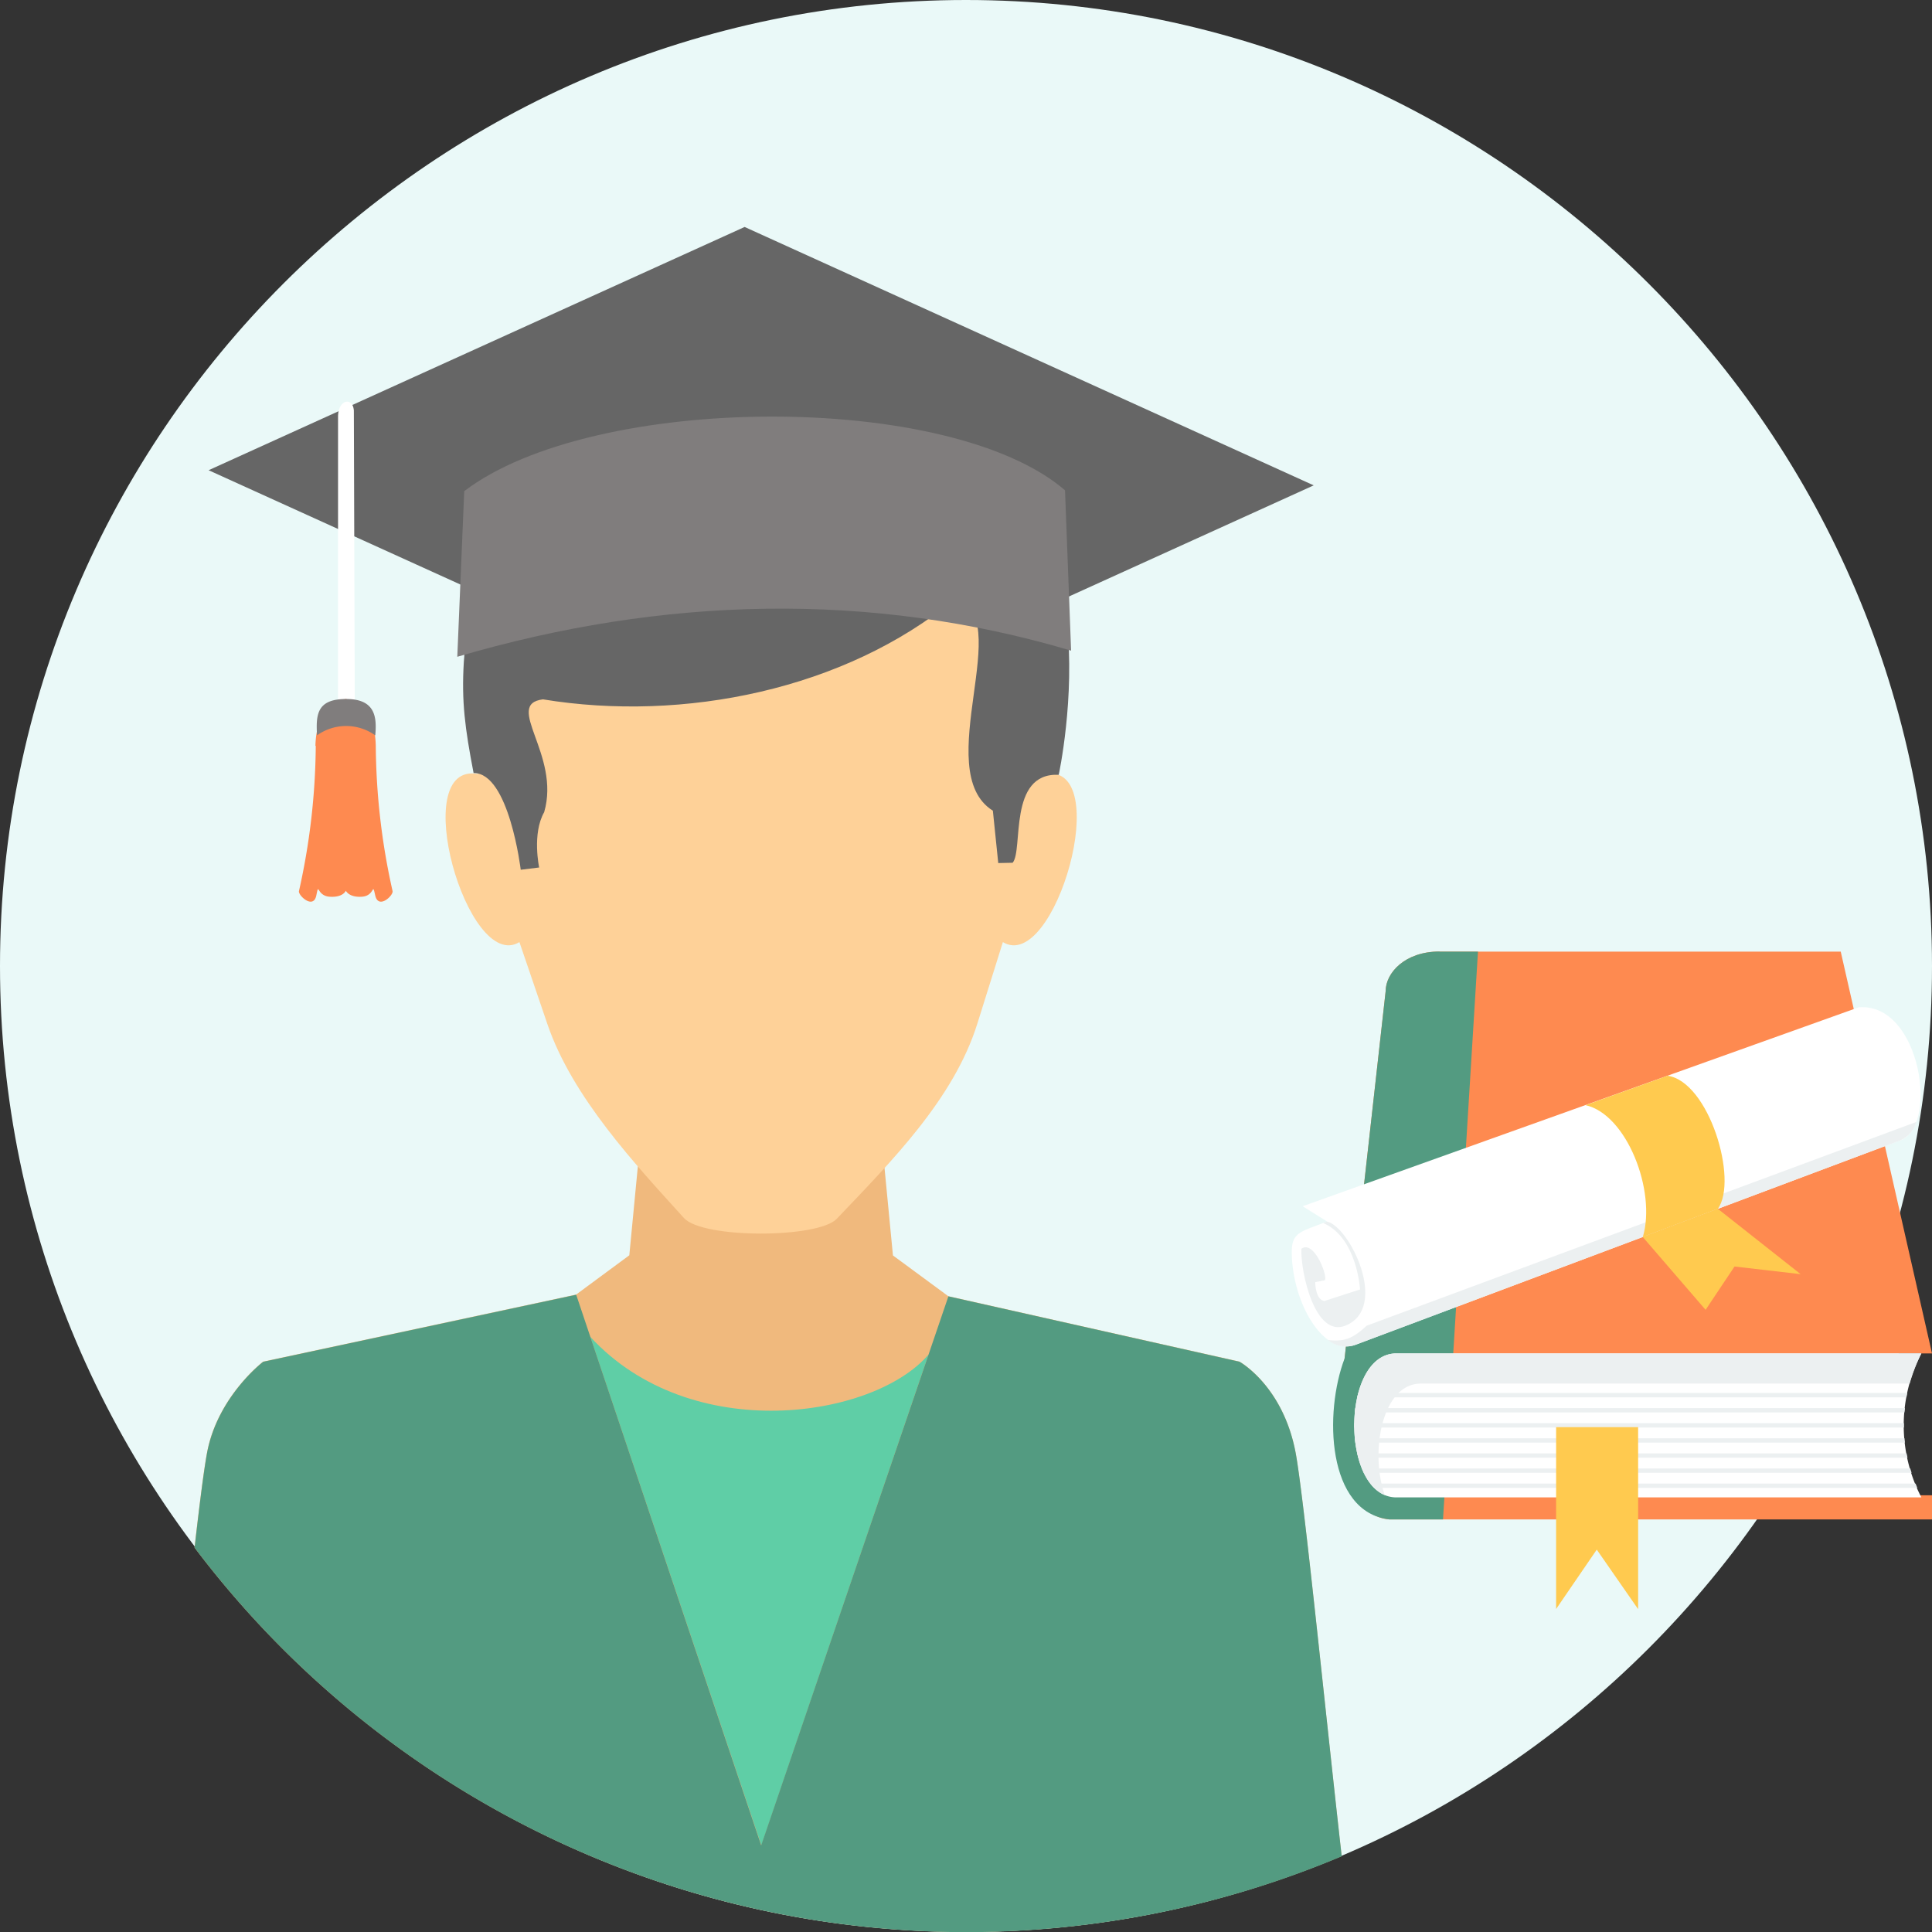 <svg xmlns="http://www.w3.org/2000/svg" xmlns:xlink="http://www.w3.org/1999/xlink" viewBox="0 0 384 384"><rect x="0" y="0" width="384" height="384" fill="#333333" stroke="none"/><defs><style>.cls-1{fill:none;}.cls-2{fill:#eaf9f8;}.cls-3{fill:#666;}.cls-4{fill:#f0b97d;}.cls-5{fill:#5fcea6;}.cls-6{fill:#fed198;}.cls-7{fill:#539b81;}.cls-8{fill:#807d7d;}.cls-9{fill:#fff;}.cls-10{fill:#fe8a50;}.cls-11{fill:#ecf0f1;}.cls-12{clip-path:url(#clip-path);}.cls-13{fill:#ffca4f;}</style><clipPath id="clip-path"><rect id="SVGID" class="cls-1" width="384" height="384"/></clipPath></defs><title>Asset 2</title><g id="Layer_2" data-name="Layer 2"><g id="graduate"><path class="cls-2" d="M192,384c105.75,0,192-86.25,192-192S297.75,0,192,0,0,86.25,0,192,86.25,384,192,384Z"/><path class="cls-3" d="M41.46,93.46l113.15,51.36,106.5-48.35L148,45.11,41.46,93.46Z"/><path class="cls-4" d="M128.75,211.53h45.07l3.66,38,11,8.1,57.87,13s8.6,4.73,11.14,18c1.6,8.4,5.81,50.48,9.17,80.29a192.2,192.2,0,0,1-228-61.34c1-8.75,1.89-15.76,2.5-18.95,2.12-11.14,11.14-18,11.14-18l62.2-13.32,10.58-7.81,3.65-38Z"/><path class="cls-5" d="M184.55,269.23c-10.88,12.71-47.21,18.2-67.22-3.52l34,101.07Z"/><path class="cls-6" d="M95,153.83c-14.13-2.51-2.08,39.71,8.24,33.42l5.55,16.27c5,14.66,17.58,28,27.16,38.58,3.74,4.12,26.65,4.05,30.36.15,10.61-11.16,23.22-23.69,27.95-38.81l5.07-16.19c10.34,6.29,22.37-35.93,8.24-33.42,1-32.87-22.26-64.75-56.28-64.9-34,.15-57.26,32-56.29,64.9Z"/><path class="cls-7" d="M114.52,257.34l-62.2,13.32s-9,6.84-11.14,18c-.61,3.2-1.5,10.21-2.5,18.95a192.19,192.19,0,0,0,228,61.35c-3.37-29.81-7.57-71.89-9.18-80.3-2.53-13.24-11.13-18-11.13-18l-57.87-13L151.29,366.78,114.52,257.33Z"/><path class="cls-3" d="M191.87,95.41c4-.47,18.42,12.71,20.15,28S210.43,154,210.43,154c-10.15-.49-7,15-9.16,17.48l-2.86.06-1.07-10.41c-12.65-7.92,5-39.23-7.66-42C168,137,135.92,143.6,107.91,139c-7.87,1,3.57,11,.25,22.42-2.44,4.27-1,11-1,11l-3.66.45s-2.31-19.3-9.37-19.22c-1.71-8.9-2.42-14.21-1.94-22.09,2.41-40.34,56.64-63.31,99.66-36.18Z"/><path class="cls-8" d="M92.27,97.62c25.65-19.54,96.52-19.92,119.41-.17l1.21,31.87c-39.95-11.85-81.18-10.77-122,1.22Z"/><path class="cls-9" d="M70.33,81.53l.18,56.52v1.75H67.19V82.6c.12-3.24,2.91-3.69,3.14-1.07Z"/><path class="cls-10" d="M62.76,148.24a135.65,135.65,0,0,1-3.34,28.88c-.17.86,2.87,3.7,3.45.86s0,.06,2.64.25,3.2-1.14,3.22-1.18.57,1.36,3.21,1.18,2-3.09,2.64-.25,3.62,0,3.45-.86a135.65,135.65,0,0,1-3.34-28.88c-.14-5.76-2.39-8.48-6-9.31-3.57.83-5.83,3.55-6,9.31Z"/><path class="cls-8" d="M68.8,138.93c5.92,0,6.09,3.75,5.79,7.23a9.94,9.94,0,0,0-11.58,0c-.21-4-.13-7.23,5.79-7.23Z"/><path class="cls-10" d="M286.13,189.14h79.73L384,269l-6.62,0-.16,28.2,6.83,0L384,302H276.17c-10.2-.79-9.29-18.93-9.84-23.78L275.41,197c0-3.61,3.79-7.88,10.72-7.88Z"/><path class="cls-7" d="M286.13,189.14h7.63L286.81,302H276.17c-12.5-1.42-13-21.3-8.92-32l8.16-73c0-3.61,3.79-7.88,10.72-7.88Z"/><path class="cls-9" d="M277.56,269H381.89a30.92,30.92,0,0,0,0,28.62H277.56c-11.19,0-11.19-28.62,0-28.62Z"/><path class="cls-11" d="M270,276.87H379.09c-.06.28-.12.57-.17.86H269.76l.21-.86Zm108.62,3c0,.28-.07.57-.1.86H269.28c0-.29.06-.58.1-.86Zm-.2,3c0,.29,0,.57,0,.86H269.17c0-.29,0-.57,0-.86Zm.11,3c0,.29.05.57.09.86H269.39c0-.29-.07-.57-.1-.86Zm.42,3,.18.86H270c-.08-.29-.15-.57-.21-.86Zm.73,3c.08.29.17.57.27.86H271.08c-.13-.28-.26-.57-.38-.86Zm1.05,3,.35.86H273.18a8,8,0,0,1-.77-.86Z"/><g class="cls-12"><path class="cls-13" d="M309.29,283.66h16.3v36.17L317.37,308l-8.08,11.8Z"/><path class="cls-9" d="M258.91,239.75l110.53-39.54c12.38-1,16.08,24.16,8,26.54l-108,40.53c-6.14,2.31-12.13-7.55-12.66-17.22-.29-5.14,1.11-5,7-7.27Z"/></g><path class="cls-11" d="M380.88,223a5.61,5.61,0,0,1-3.47,3.77l-108,40.52a5.62,5.62,0,0,1-5.44-.94c3.06.3,4.73-.1,7.65-2.85Z"/><path class="cls-13" d="M331.45,213.81c8.21,1.19,14.07,20.67,10,26.44l-14.92,5.6c2.7-9.14-3.2-24.37-11.39-26.19Z"/><path class="cls-13" d="M357.89,253.25l-16.47-13-14.92,5.6L339,260.34l5.75-8.61Z"/><path class="cls-11" d="M263,243.09l.72-.3c4.51.91,12.43,17.09,3.75,20.67-6.17,2.56-9-10.82-8.81-15.26,2.64-1.9,5.5,6.1,4.58,6.28l-1.83.36s0,3.5,1.83,3.74l7.08-2.29s-.57-10.31-7.32-13.2Z"/><path class="cls-11" d="M288.48,275h91.08a36.28,36.28,0,0,1,2.32-6v0H277.55c-10.35,0-11.12,24.51-2.31,28.17-3-8.44-.6-22.17,7.15-22.17Z"/></g></g></svg>